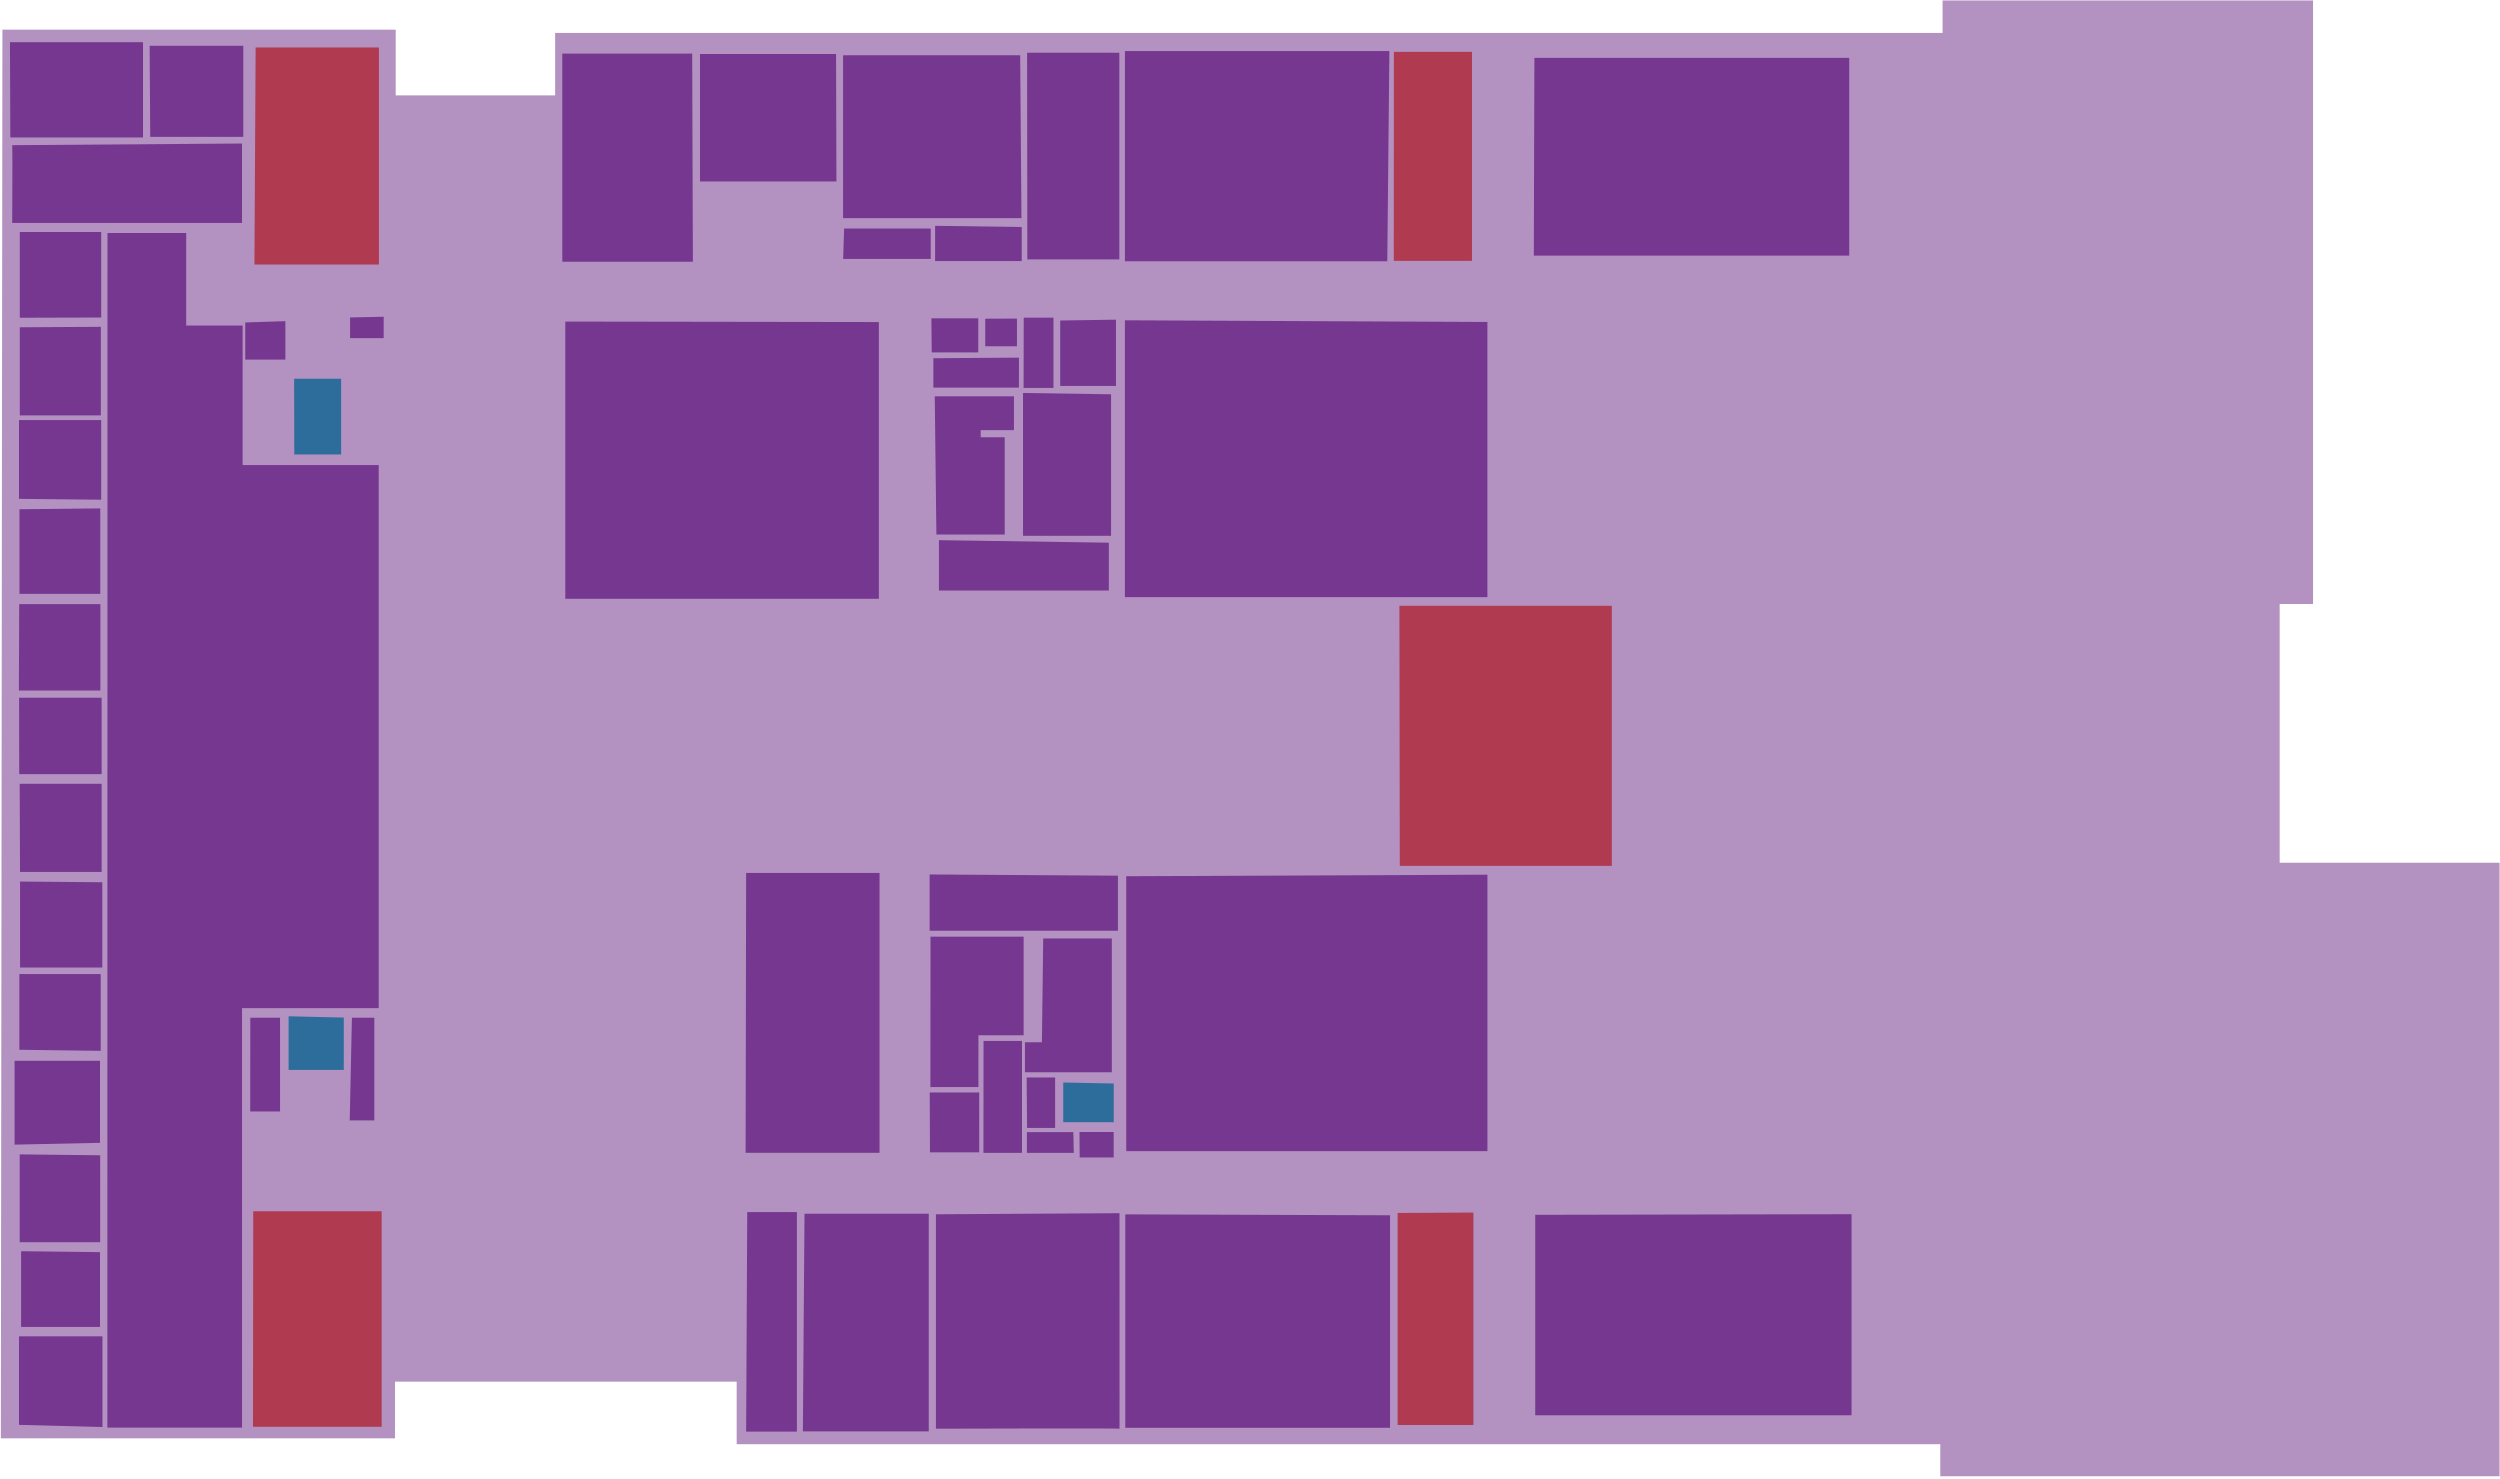 <svg width="847" height="501" viewBox="0 0 847 501" fill="none" xmlns="http://www.w3.org/2000/svg">
<g id="BusinessSchoolLevel4">
<g id="level 4">
<path id="Vector" opacity="0.55" d="M0.292 487.305H133.827V468.111H249.584V489.284H657.37V500.167H846.851V292.295H772.353V204.635H783.658V0.167H658.143V11.149H188.076V32.322H134.063V10.061H0.818L0.292 487.305Z" fill="#75378F"/>
</g>
<g id="401a">
<path id="Vector_2" d="M6.436 482.744V452.748H34.713V483.479L6.436 482.744Z" fill="#75378F"/>
</g>
<g id="401b">
<path id="Vector_3" d="M7.153 423.916V449.565H33.876V424.222L7.153 423.916Z" fill="#75378F"/>
</g>
<g id="401c">
<path id="Vector_4" d="M6.675 391.104V420.855H33.936V391.41L6.675 391.104Z" fill="#75378F"/>
</g>
<g id="401d">
<path id="Vector_5" d="M33.876 387.186V359.394H4.941V387.798L33.876 387.186Z" fill="#75378F"/>
</g>
<g id="401e">
<path id="Vector_6" d="M6.555 355.66V330.011H34.115V356.027L6.555 355.66Z" fill="#75378F"/>
</g>
<g id="401f">
<path id="Vector_7" d="M6.794 298.668V327.807H34.653V298.913L6.794 298.668Z" fill="#75378F"/>
</g>
<g id="401g">
<path id="Vector_8" d="M6.788 295.402H34.44V265.55H6.67L6.788 295.402Z" fill="#75378F"/>
</g>
<g id="401h">
<path id="Vector_9" d="M6.512 262.274H34.44V236.386H6.472L6.512 262.274Z" fill="#75378F"/>
</g>
<g id="401i">
<path id="Vector_10" d="M6.393 233.959H34.006V204.674H6.512L6.393 233.959Z" fill="#75378F"/>
</g>
<g id="401j">
<path id="Vector_11" d="M6.591 172.533V201.211H33.966V172.25L6.591 172.533Z" fill="#75378F"/>
</g>
<g id="401k">
<path id="Vector_12" d="M6.433 169.014V142.317H34.282V169.297L6.433 169.014Z" fill="#75378F"/>
</g>
<g id="401l">
<path id="Vector_13" d="M6.709 110.888V140.739H34.164V110.726L6.709 110.888Z" fill="#75378F"/>
</g>
<g id="401m">
<path id="Vector_14" d="M6.709 107.652V78.609H34.282V107.571L6.709 107.652Z" fill="#75378F"/>
</g>
<g id="401">
<path id="Vector_15" d="M36.415 78.933H63.08V110.281H82.199V157.566H128.299V341.552H82.001V483.662H36.376L36.415 78.933Z" fill="#75378F"/>
</g>
<g id="402">
<path id="Vector_16" d="M84.808 344.806H94.879V376.574H84.771L84.808 344.806Z" fill="#75378F"/>
</g>
<g id="403">
<path id="Vector_17" d="M119.228 344.806H126.827V379.596H118.49L119.228 344.806Z" fill="#75378F"/>
</g>
<g id="404">
<path id="Vector_18" d="M252.796 295.758H297.988V390.574H252.612L252.796 295.758Z" fill="#75378F"/>
</g>
<g id="405">
<path id="Vector_19" d="M272.57 411.211H314.663V484.948H272.017L272.57 411.211Z" fill="#75378F"/>
</g>
<g id="405a">
<path id="Vector_20" d="M253.165 410.645H269.988V485.024H252.796L253.165 410.645Z" fill="#75378F"/>
</g>
<g id="406">
<path id="Vector_21" d="M378.748 296.683V315.344H314.963V296.268L378.748 296.683Z" fill="#75378F"/>
</g>
<g id="407">
<path id="Vector_22" d="M315 370.118H331.749V390.403H315.074L315 370.118Z" fill="#75378F"/>
</g>
<g id="407a">
<path id="Vector_23" d="M315.221 368.305H331.49V350.74H346.8V317.347H315.258L315.221 368.305Z" fill="#75378F"/>
</g>
<g id="408">
<path id="Vector_24" d="M333.224 352.666H346.247V390.592H333.187L333.224 352.666Z" fill="#75378F"/>
</g>
<g id="408b">
<path id="Vector_25" d="M353.441 317.954H376.682V363.284H347.243V353.123H352.998L353.441 317.954Z" fill="#75378F"/>
</g>
<g id="411">
<path id="Vector_26" d="M365.725 383.532H377.309V392.144H365.799L365.725 383.532Z" fill="#75378F"/>
</g>
<g id="410">
<path id="Vector_27" d="M363.644 383.562H347.916V390.587H363.794L363.644 383.562Z" fill="#75378F"/>
</g>
<g id="408a">
<path id="Vector_28" d="M347.975 382.152H357.472V365.034H347.826L347.975 382.152Z" fill="#75378F"/>
</g>
<g id="412">
<path id="Vector_29" d="M381.57 296.866V390.015H503.94V296.345L381.57 296.866Z" fill="#75378F"/>
</g>
<g id="409">
<path id="Vector_30" d="M317.088 411.399V484.041C317.088 484.041 379.232 483.854 379.282 484.041C379.332 484.228 379.282 411.031 379.282 411.031L317.088 411.399Z" fill="#75378F"/>
</g>
<g id="413">
<path id="Vector_31" d="M381.246 411.43V483.734H470.942V411.737L381.246 411.43Z" fill="#75378F"/>
</g>
<g id="414">
<path id="Vector_32" d="M520.141 411.583V479.501H627.303V411.369L520.141 411.583Z" fill="#75378F"/>
</g>
<g id="415">
<path id="Vector_33" d="M519.854 19.616H626.512V86.6H519.657L519.854 19.616Z" fill="#75378F"/>
</g>
<g id="416">
<path id="Vector_34" d="M381.117 108.516V202.318H503.932V109.082L381.117 108.516Z" fill="#75378F"/>
</g>
<g id="417">
<path id="Vector_35" d="M470.719 17.293H381.126V88.524H470.008L470.719 17.293Z" fill="#75378F"/>
</g>
<g id="418">
<path id="Vector_36" d="M347.984 17.859H379.23V87.877H348.063L347.984 17.859Z" fill="#75378F"/>
</g>
<g id="419">
<path id="Vector_37" d="M346.838 107.619H356.911V131.443H346.798L346.838 107.619Z" fill="#75378F"/>
</g>
<g id="419a">
<path id="Vector_38" d="M359.202 108.589V130.756H378.085V108.306L359.202 108.589Z" fill="#75378F"/>
</g>
<g id="419b">
<path id="Vector_39" d="M346.601 133.142C346.601 133.749 346.601 181.519 346.601 181.519H376.426V133.587L346.601 133.142Z" fill="#75378F"/>
</g>
<g id="420">
<path id="Vector_40" d="M333.802 107.979V117.323H344.547V107.938L333.802 107.979Z" fill="#75378F"/>
</g>
<g id="421">
<path id="Vector_41" d="M315.67 119.385H331.432V107.857H315.552L315.67 119.385Z" fill="#75378F"/>
</g>
<g id="422">
<path id="Vector_42" d="M346.166 76.914V88.442H316.816V76.509L346.166 76.914Z" fill="#75378F"/>
</g>
<g id="423">
<path id="Vector_43" d="M316.223 121.368V131.318H345.218V121.165L316.223 121.368Z" fill="#75378F"/>
</g>
<g id="424">
<path id="Vector_44" d="M375.675 183.862V200.082H318.119V183.012L375.675 183.862Z" fill="#75378F"/>
</g>
<g id="423b">
<path id="Vector_45" d="M316.697 134.271H343.52V145.718H332.261V148.145H340.399V181.111H317.25L316.697 134.271Z" fill="#75378F"/>
</g>
<g id="425">
<path id="Vector_46" d="M191.532 108.95V202.873H297.756V109.112L191.532 108.95Z" fill="#75378F"/>
</g>
<g id="426">
<path id="Vector_47" d="M345.633 18.73H285.628V73.903H346.068L345.633 18.73Z" fill="#75378F"/>
</g>
<g id="426a">
<path id="Vector_48" d="M285.984 77.422H315.334V87.737H285.668L285.984 77.422Z" fill="#75378F"/>
</g>
<g id="427">
<path id="Vector_49" d="M283.258 18.285H237.158V61.485H283.377L283.258 18.285Z" fill="#75378F"/>
</g>
<g id="428">
<path id="Vector_50" d="M234.512 18.164H190.505V88.667H234.749L234.512 18.164Z" fill="#75378F"/>
</g>
<g id="429">
<path id="Vector_51" d="M118.607 107.557V114.554H129.984V107.314L118.607 107.557Z" fill="#75378F"/>
</g>
<g id="430">
<path id="Vector_52" d="M96.683 108.811V121.835H83.094V109.255L96.683 108.811Z" fill="#75378F"/>
</g>
<g id="431">
<path id="Vector_53" d="M4.128 49.188C4.286 49.876 4.128 75.521 4.128 75.521H81.988V48.622L4.128 49.188Z" fill="#75378F"/>
</g>
<g id="431a">
<path id="Vector_54" d="M3.496 46.567H48.45V14.288H3.377L3.496 46.567Z" fill="#75378F"/>
</g>
<g id="431b">
<path id="Vector_55" d="M50.702 15.517H82.423V46.38H50.899L50.702 15.517Z" fill="#75378F"/>
</g>
<g id="elevator A level 4">
<path id="Vector_56" d="M97.778 344.315V362.496H116.474V344.753L97.778 344.315Z" fill="#2D6D9C"/>
</g>
<g id="stairs A level 4">
<path id="Vector_57" d="M85.798 410.379H129.31V483.41H85.712L85.798 410.379Z" fill="#B03A4F"/>
</g>
<g id="stairs B level 4">
<path id="Vector_58" d="M473.516 410.949V482.796H499.187V410.818L473.516 410.949Z" fill="#B03A4F"/>
</g>
<g id="elevator B level 4">
<path id="Vector_59" d="M360.223 366.746V380.195H377.337V367.096L360.223 366.746Z" fill="#2D6D9C"/>
</g>
<g id="stairs C level 4">
<path id="Vector_60" d="M474.12 205.25H546.083V293.351H474.248L474.12 205.25Z" fill="#B03A4F"/>
</g>
<g id="stairs D level 4">
<path id="Vector_61" d="M472.246 17.575H498.705V88.389H472.213L472.246 17.575Z" fill="#B03A4F"/>
</g>
<g id="stairs E level 4">
<path id="Vector_62" d="M86.614 16.076H128.381V89.627H86.201L86.614 16.076Z" fill="#B03A4F"/>
</g>
<g id="elevator C floor 4">
<path id="Vector_63" d="M99.649 128.306H115.575V153.966H99.695L99.649 128.306Z" fill="#2D6D9C"/>
</g>
</g>
</svg>